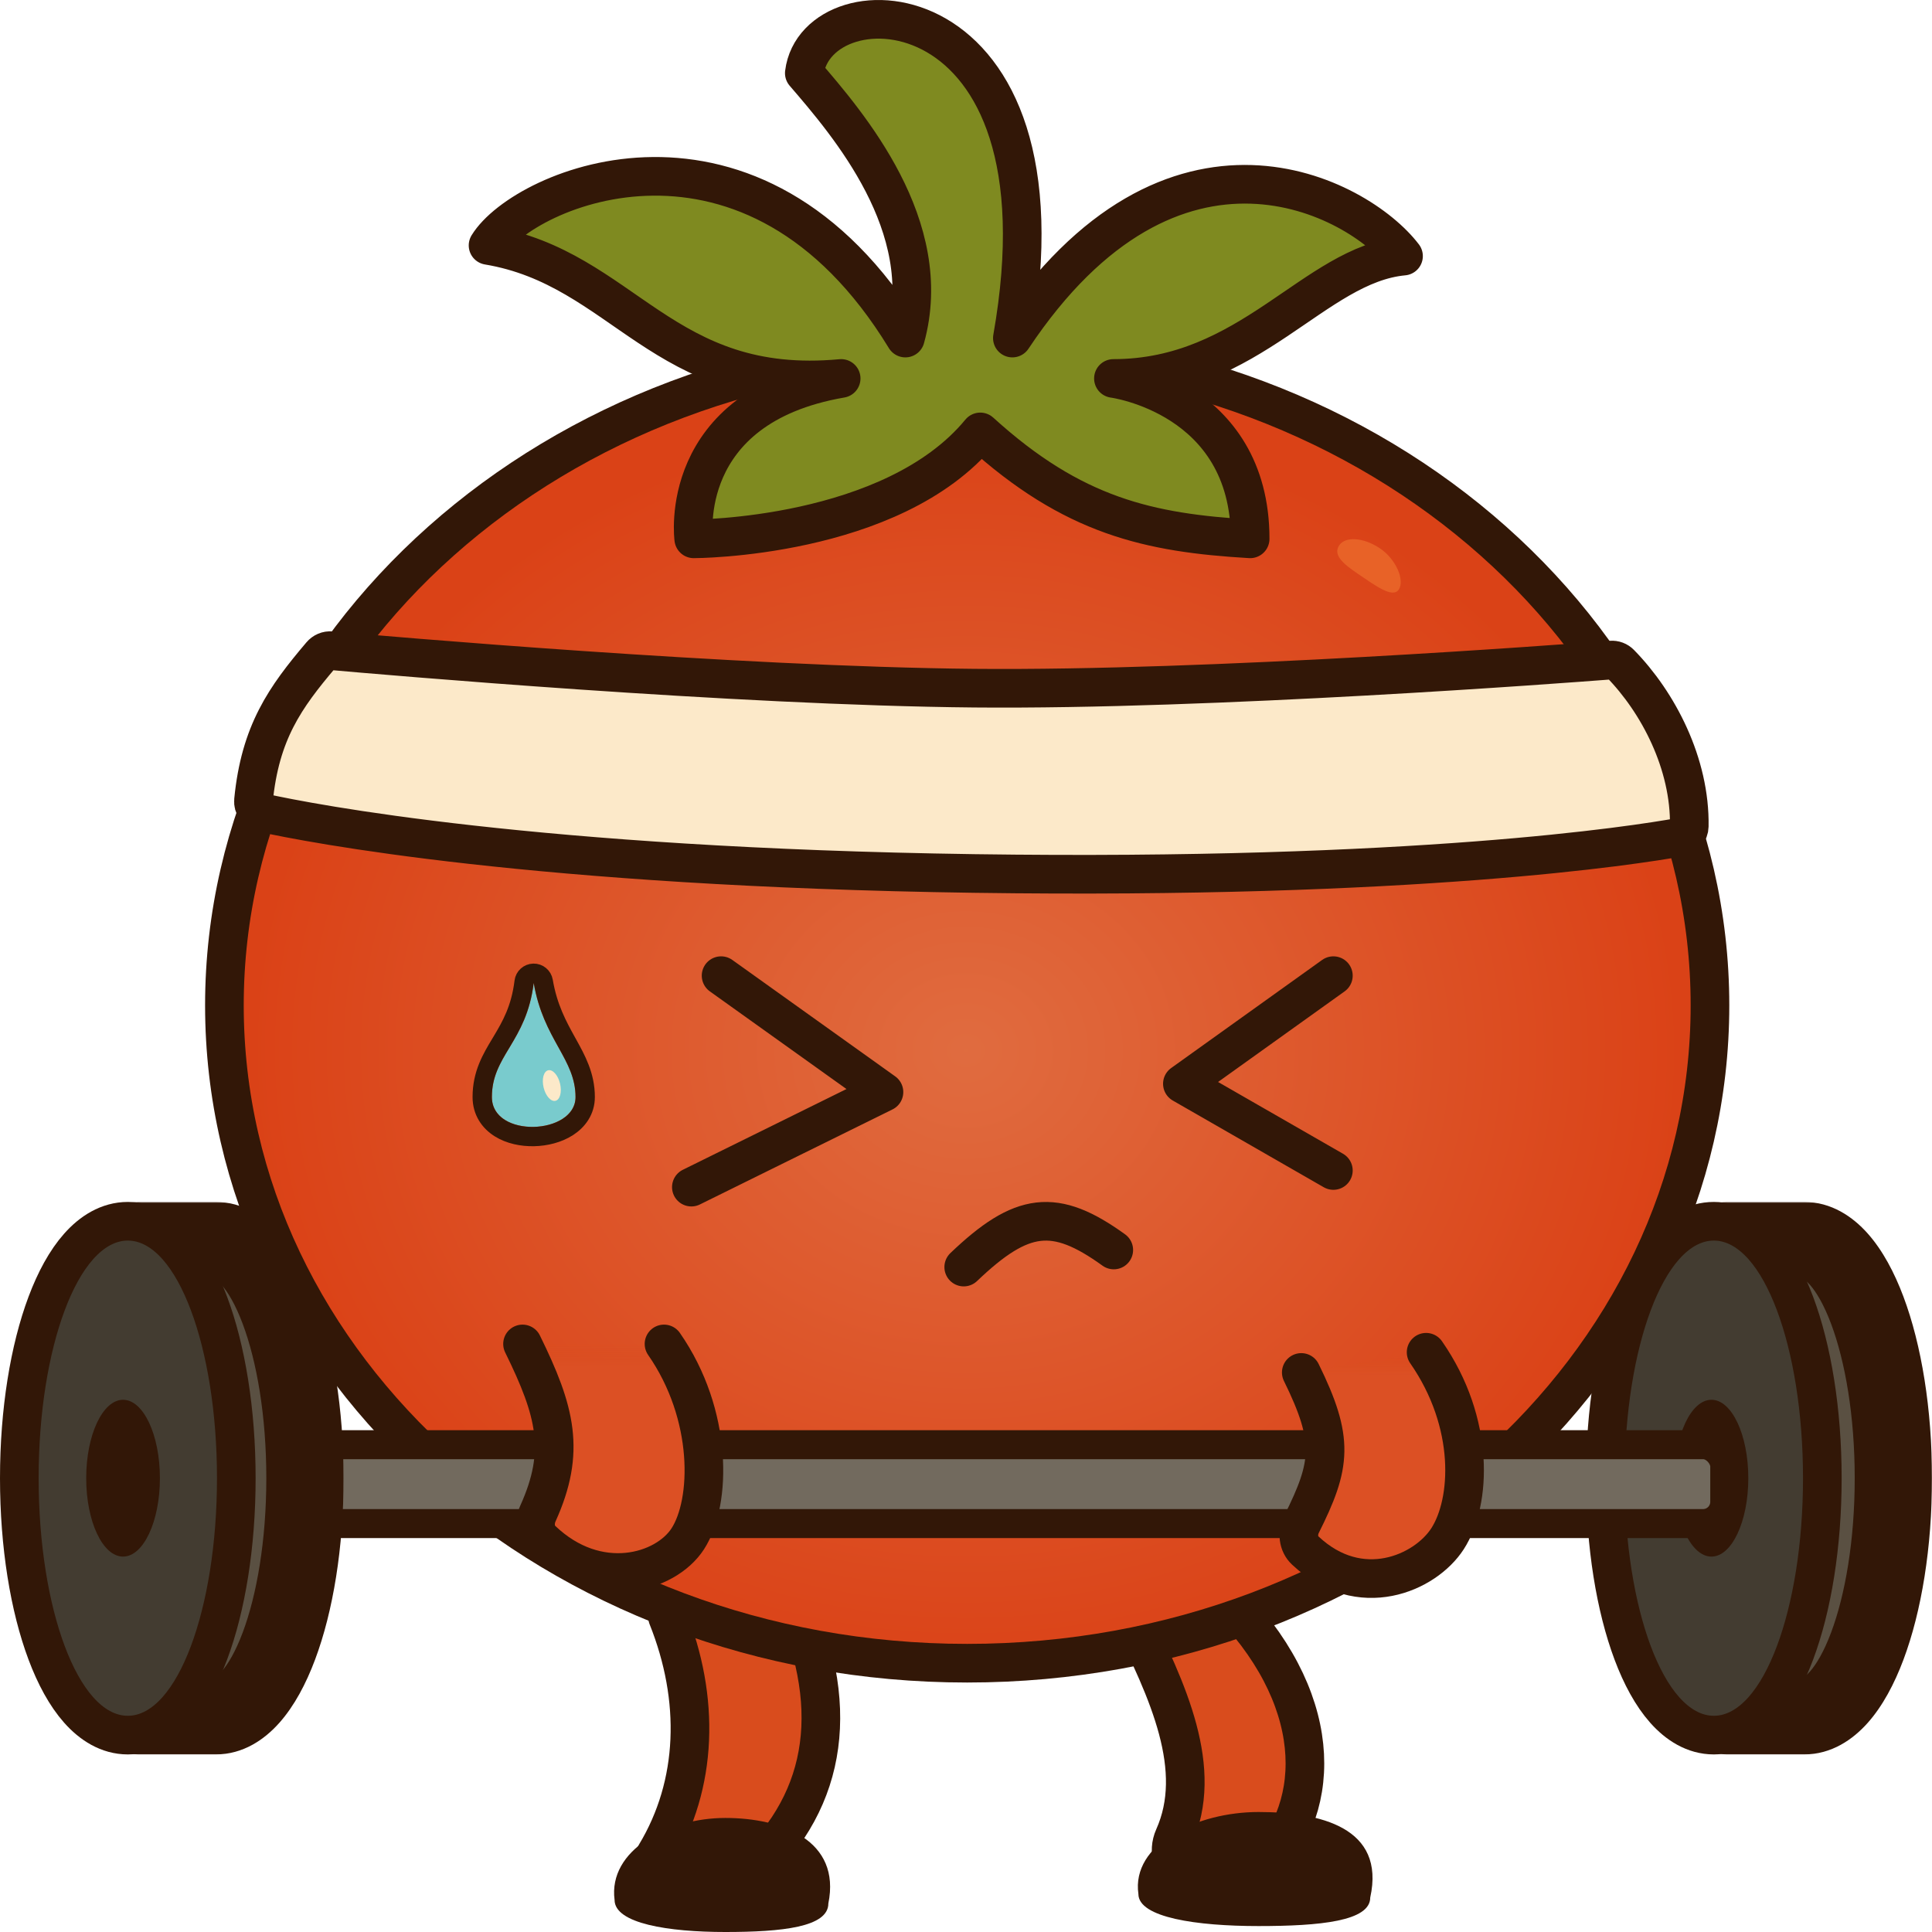 <svg width="800" height="800" viewBox="0 0 800 800" fill="none" xmlns="http://www.w3.org/2000/svg">
<path d="M266.37 768.344C286.025 740.095 290.295 708.572 278.418 674.914C277.501 672.318 279.305 669.509 282.055 669.384L327.74 667.309C329.443 667.232 331.016 668.251 331.619 669.845C348.463 714.419 339.731 751.819 304.492 780.323C294.754 788.2 283.269 786.039 267.157 773.84C265.444 772.543 265.143 770.107 266.37 768.344Z" fill="#D94C1D"/>
<path d="M276.431 669.64C289.94 703.386 289.033 738.778 271.451 767.911C268.676 772.51 269.334 778.675 273.915 781.48C287.058 789.529 295.775 787.374 304.492 780.323C340.431 751.253 348.8 712.929 330.585 667.18" stroke="#321707" stroke-width="16" stroke-linecap="round" stroke-linejoin="round"/>
<path d="M343.001 788.194C343.001 797.974 323.897 800 300.33 800C276.763 800 254.481 796.498 254.481 786.718C251.757 766.057 276.763 752.775 300.33 752.775C323.897 752.775 348.308 762.121 343.001 788.194Z" fill="#321707"/>
<path d="M482.571 767.329C500.013 739.23 486.799 706.824 470.121 673.049C468.856 670.489 470.586 667.456 473.434 667.26L508.39 664.851C509.584 664.768 510.768 665.237 511.578 666.118C550.18 708.089 546.958 752.634 519.482 776.654C518.94 777.127 518.27 777.437 517.559 777.545C505.058 779.446 495.337 777.758 484.36 773.409C481.978 772.465 481.22 769.506 482.571 767.329Z" fill="#D94C1D"/>
<path d="M467.446 667.672C483.999 700.752 498.624 732.677 486.087 760.72C483.472 766.568 485.292 774.059 491.435 775.874C499.263 778.188 506.889 778.945 515.929 777.775C517.712 777.544 519.386 776.771 520.708 775.553C547.343 751.018 549.653 706.465 510.277 664.721" stroke="#321707" stroke-width="16" stroke-linecap="round" stroke-linejoin="round"/>
<path d="M567.385 785.735C567.385 795.515 546.666 797.541 521.108 797.541C495.55 797.541 471.385 794.039 471.385 784.259C468.431 763.598 495.55 750.316 521.108 750.316C546.666 750.316 573.785 756.711 567.385 785.735Z" fill="#321707"/>
<path d="M708.062 416.298C708.062 565.877 571.273 688.696 400.492 688.696C229.712 688.696 92.923 565.877 92.923 416.298C92.923 266.72 229.712 143.901 400.492 143.901C571.273 143.901 708.062 266.72 708.062 416.298Z" fill="#D94C1D"/>
<path d="M708.062 416.298C708.062 565.877 571.273 688.696 400.492 688.696C229.712 688.696 92.923 565.877 92.923 416.298C92.923 266.72 229.712 143.901 400.492 143.901C571.273 143.901 708.062 266.72 708.062 416.298Z" fill="url(#paint0_radial_7_141)" fill-opacity="0.2"/>
<path d="M708.062 416.298C708.062 565.877 571.273 688.696 400.492 688.696C229.712 688.696 92.923 565.877 92.923 416.298C92.923 266.72 229.712 143.901 400.492 143.901C571.273 143.901 708.062 266.72 708.062 416.298Z" stroke="#321707" stroke-width="16"/>
<path d="M579.2 244.124C576.637 247.951 569.194 242.231 562.462 237.729C555.729 233.227 551.975 229.638 554.539 225.811C557.102 221.984 564.637 222.531 571.37 227.033C578.102 231.535 581.763 240.297 579.2 244.124Z" fill="#E86227"/>
<path d="M374.892 139.984C311.877 36.679 216.862 77.509 202.092 101.614C258.215 110.96 274.462 163.596 348.308 156.709C279.877 168.515 287.262 223.119 287.262 223.119C287.262 223.119 369.477 223.119 405.908 178.846C444.308 213.773 475.815 220.659 517.661 223.119C517.661 164.088 461.046 156.709 461.046 156.709C517.661 156.709 544.246 109.484 581.169 106.041C562.461 81.445 485.662 40.123 419.2 139.984C445.292 -7.594 337.969 -10.054 333.046 30.284C351.262 51.437 387.692 93.743 374.892 139.984Z" fill="#7F8A20" stroke="#321707" stroke-width="16" stroke-linejoin="round"/>
<g filter="url(#filter0_i_7_141)">
<path d="M221 407C225 430.5 238.32 438.5 238.32 454.25C238.32 470 203.679 471.5 203.679 454.25C203.679 437 218 431.5 221 407Z" fill="#79CBCD"/>
</g>
<path d="M224.943 406.329C224.61 404.371 222.891 402.955 220.906 403.001C218.921 403.048 217.271 404.543 217.03 406.514C215.634 417.914 211.658 424.828 207.784 431.286C207.628 431.548 207.47 431.81 207.312 432.072C203.561 438.308 199.679 444.763 199.679 454.25C199.679 460.147 202.74 464.477 206.965 467.13C211.045 469.691 216.202 470.73 221.087 470.624C225.979 470.518 231.069 469.255 235.07 466.686C239.145 464.068 242.32 459.888 242.32 454.25C242.32 445.397 238.597 438.688 234.922 432.067C234.834 431.908 234.746 431.75 234.658 431.591C230.858 424.739 226.822 417.366 224.943 406.329Z" stroke="#321707" stroke-width="8" stroke-linejoin="round"/>
<path d="M132.969 271.18C134.018 269.944 135.512 269.291 137.126 269.436C157.857 271.286 304.006 284.04 403.446 284.954C501.64 285.856 647.566 274.834 667.102 273.319C668.536 273.208 669.889 273.717 670.896 274.744C686.662 290.839 699.947 316.293 699.488 342.179C699.449 344.414 697.866 346.251 695.667 346.647C677.019 350.006 586.182 364.303 403.446 361.694C221.571 359.098 128.446 340.897 108.658 336.552C106.293 336.033 104.727 333.852 104.964 331.442C107.729 303.299 117.992 288.825 132.969 271.18Z" fill="#FCE9C9" stroke="#321707" stroke-width="16" stroke-linejoin="round"/>
<path d="M298.585 404L366.031 452.209L286.277 491.563M552.123 404L489.6 448.765L552.123 484.676" stroke="#321707" stroke-width="16" stroke-linecap="round" stroke-linejoin="round"/>
<path d="M399.058 524.665C423.153 501.649 436.777 499.966 461.19 517.592" stroke="#321707" stroke-width="16" stroke-linecap="round" stroke-linejoin="round"/>
<mask id="path-15-outside-1_7_141" maskUnits="userSpaceOnUse" x="694.154" y="497.699" width="106" height="229" fill="black">
<rect fill="white" x="694.154" y="497.699" width="106" height="229"/>
<path fill-rule="evenodd" clip-rule="evenodd" d="M747.077 710.469C767.469 710.469 784 666.421 784 612.084C784 557.748 767.469 513.699 747.077 513.699C746.913 513.699 746.748 513.702 746.585 513.708V513.699H715.077V562.968C711.946 577.422 710.154 594.196 710.154 612.084C710.154 629.973 711.946 646.747 715.077 661.2V710.469H746.585V710.461C746.748 710.467 746.913 710.469 747.077 710.469Z"/>
</mask>
<path fill-rule="evenodd" clip-rule="evenodd" d="M747.077 710.469C767.469 710.469 784 666.421 784 612.084C784 557.748 767.469 513.699 747.077 513.699C746.913 513.699 746.748 513.702 746.585 513.708V513.699H715.077V562.968C711.946 577.422 710.154 594.196 710.154 612.084C710.154 629.973 711.946 646.747 715.077 661.2V710.469H746.585V710.461C746.748 710.467 746.913 710.469 747.077 710.469Z" fill="#5A5042"/>
<path d="M746.585 513.708H730.585C730.585 518.048 732.348 522.202 735.469 525.217C738.591 528.232 742.804 529.849 747.141 529.698L746.585 513.708ZM746.585 513.699H762.585C762.585 504.863 755.421 497.699 746.585 497.699V513.699ZM715.077 513.699V497.699C706.24 497.699 699.077 504.863 699.077 513.699H715.077ZM715.077 562.968L730.714 566.356C730.955 565.243 731.077 564.107 731.077 562.968H715.077ZM715.077 661.2H731.077C731.077 660.061 730.955 658.926 730.714 657.813L715.077 661.2ZM715.077 710.469H699.077C699.077 719.306 706.24 726.469 715.077 726.469V710.469ZM746.585 710.469V726.469C755.421 726.469 762.585 719.306 762.585 710.469H746.585ZM746.585 710.461L747.142 694.471C742.804 694.319 738.591 695.937 735.47 698.952C732.348 701.967 730.585 706.121 730.585 710.461H746.585ZM768 612.084C768 637.841 764.055 660.446 758.206 676.031C755.259 683.883 752.136 689.126 749.481 692.119C746.81 695.129 745.961 694.469 747.077 694.469V726.469C758.389 726.469 767.254 720.303 773.417 713.357C779.596 706.393 784.43 697.227 788.165 687.275C795.68 667.252 800 640.664 800 612.084H768ZM747.077 529.699C745.961 529.699 746.81 529.039 749.481 532.05C752.136 535.043 755.259 540.286 758.206 548.137C764.055 563.723 768 586.328 768 612.084H800C800 583.504 795.68 556.917 788.165 536.894C784.43 526.941 779.596 517.776 773.417 510.812C767.254 503.865 758.389 497.699 747.077 497.699V529.699ZM747.141 529.698C747.12 529.699 747.098 529.699 747.077 529.699V497.699C746.727 497.699 746.377 497.705 746.028 497.717L747.141 529.698ZM730.585 513.699V513.708H762.585V513.699H730.585ZM715.077 529.699H746.585V497.699H715.077V529.699ZM731.077 562.968V513.699H699.077V562.968H731.077ZM726.154 612.084C726.154 595.222 727.847 579.592 730.714 566.356L699.44 559.58C696.044 575.252 694.154 593.169 694.154 612.084H726.154ZM730.714 657.813C727.847 644.577 726.154 628.946 726.154 612.084H694.154C694.154 631 696.044 648.916 699.44 664.588L730.714 657.813ZM731.077 710.469V661.2H699.077V710.469H731.077ZM746.585 694.469H715.077V726.469H746.585V694.469ZM730.585 710.461V710.469H762.585V710.461H730.585ZM747.077 694.469C747.098 694.469 747.119 694.47 747.142 694.471L746.028 726.451C746.378 726.463 746.727 726.469 747.077 726.469V694.469Z" fill="#321707" mask="url(#path-15-outside-1_7_141)"/>
<path d="M709.661 718.469C717.866 718.469 724.727 714.01 730.018 708.047C735.316 702.076 739.722 693.891 743.26 684.464C750.358 665.55 754.585 639.959 754.585 612.084C754.585 584.21 750.358 558.618 743.26 539.705C739.722 530.277 735.316 522.093 730.018 516.121C724.727 510.159 717.866 505.699 709.661 505.699C701.457 505.699 694.596 510.159 689.305 516.121C684.007 522.093 679.601 530.277 676.063 539.705C668.965 558.618 664.738 584.21 664.738 612.084C664.738 639.959 668.965 665.55 676.063 684.464C679.601 693.891 684.007 702.076 689.305 708.047C694.596 714.01 701.457 718.469 709.661 718.469Z" fill="#433C31" stroke="#321707" stroke-width="16" stroke-linejoin="round"/>
<ellipse cx="708.677" cy="612.085" rx="15.261" ry="32.467" fill="#321707"/>
<rect x="88.769" y="598.214" width="625.415" height="32.661" rx="9" fill="#726A5E" stroke="#321707" stroke-width="12" stroke-linejoin="round"/>
<mask id="path-20-outside-2_7_141" maskUnits="userSpaceOnUse" x="36.431" y="497.699" width="106" height="229" fill="black">
<rect fill="white" x="36.431" y="497.699" width="106" height="229"/>
<path fill-rule="evenodd" clip-rule="evenodd" d="M89.354 710.469C109.746 710.469 126.277 666.421 126.277 612.084C126.277 557.748 109.746 513.699 89.354 513.699C89.19 513.699 89.025 513.702 88.862 513.708V513.699H57.354V562.969C54.223 577.422 52.431 594.196 52.431 612.084C52.431 629.973 54.223 646.746 57.354 661.2V710.469H88.862V710.461C89.025 710.467 89.19 710.469 89.354 710.469Z"/>
</mask>
<path fill-rule="evenodd" clip-rule="evenodd" d="M89.354 710.469C109.746 710.469 126.277 666.421 126.277 612.084C126.277 557.748 109.746 513.699 89.354 513.699C89.19 513.699 89.025 513.702 88.862 513.708V513.699H57.354V562.969C54.223 577.422 52.431 594.196 52.431 612.084C52.431 629.973 54.223 646.746 57.354 661.2V710.469H88.862V710.461C89.025 710.467 89.19 710.469 89.354 710.469Z" fill="#5A5042"/>
<path d="M88.862 513.708H72.862C72.862 518.048 74.625 522.202 77.746 525.217C80.868 528.232 85.081 529.849 89.418 529.698L88.862 513.708ZM88.862 513.699H104.862C104.862 504.863 97.698 497.699 88.862 497.699V513.699ZM57.354 513.699V497.699C48.517 497.699 41.354 504.863 41.354 513.699H57.354ZM57.354 562.969L72.991 566.356C73.232 565.243 73.354 564.108 73.354 562.969H57.354ZM57.354 661.2H73.354C73.354 660.061 73.232 658.925 72.991 657.812L57.354 661.2ZM57.354 710.469H41.354C41.354 719.306 48.517 726.469 57.354 726.469V710.469ZM88.862 710.469V726.469C97.698 726.469 104.862 719.306 104.862 710.469H88.862ZM88.862 710.461L89.418 694.471C85.081 694.319 80.868 695.937 77.746 698.952C74.625 701.967 72.862 706.121 72.862 710.461H88.862ZM110.277 612.084C110.277 637.841 106.332 660.446 100.483 676.031C97.536 683.883 94.414 689.126 91.758 692.119C89.087 695.129 88.238 694.469 89.354 694.469V726.469C100.666 726.469 109.531 720.303 115.694 713.357C121.873 706.393 126.707 697.227 130.442 687.275C137.957 667.252 142.277 640.664 142.277 612.084H110.277ZM89.354 529.699C88.238 529.699 89.087 529.039 91.758 532.05C94.414 535.043 97.536 540.286 100.483 548.137C106.332 563.723 110.277 586.328 110.277 612.084H142.277C142.277 583.504 137.957 556.917 130.442 536.894C126.707 526.941 121.873 517.776 115.694 510.812C109.531 503.865 100.666 497.699 89.354 497.699V529.699ZM89.418 529.698C89.397 529.699 89.375 529.699 89.354 529.699V497.699C89.004 497.699 88.654 497.705 88.305 497.717L89.418 529.698ZM72.862 513.699V513.708H104.862V513.699H72.862ZM57.354 529.699H88.862V497.699H57.354V529.699ZM73.354 562.969V513.699H41.354V562.969H73.354ZM68.431 612.084C68.431 595.222 70.124 579.592 72.991 566.356L41.717 559.581C38.322 575.252 36.431 593.169 36.431 612.084H68.431ZM72.991 657.812C70.124 644.576 68.431 628.946 68.431 612.084H36.431C36.431 630.999 38.322 648.916 41.717 664.588L72.991 657.812ZM73.354 710.469V661.2H41.354V710.469H73.354ZM88.862 694.469H57.354V726.469H88.862V694.469ZM72.862 710.461V710.469H104.862V710.461H72.862ZM89.354 694.469C89.376 694.469 89.397 694.47 89.418 694.471L88.305 726.451C88.654 726.463 89.003 726.469 89.354 726.469V694.469Z" fill="#321707" mask="url(#path-20-outside-2_7_141)"/>
<path d="M52.923 718.469C61.128 718.469 67.989 714.01 73.279 708.047C78.578 702.076 82.984 693.891 86.522 684.464C93.62 665.55 97.846 639.959 97.846 612.084C97.846 584.21 93.62 558.618 86.522 539.705C82.984 530.277 78.578 522.093 73.279 516.121C67.989 510.159 61.128 505.699 52.923 505.699C44.718 505.699 37.857 510.159 32.567 516.121C27.269 522.093 22.863 530.277 19.325 539.705C12.226 558.618 8 584.21 8 612.084C8 639.959 12.226 665.55 19.325 684.464C22.863 693.891 27.269 702.076 32.567 708.047C37.857 714.01 44.718 718.469 52.923 718.469Z" fill="#433C31" stroke="#321707" stroke-width="16" stroke-linejoin="round"/>
<ellipse cx="50.954" cy="612.085" rx="15.261" ry="32.467" fill="#321707"/>
<path d="M221.023 630.352C233.801 604.395 231.236 588.142 219.151 562.29C217.897 559.607 219.83 556.497 222.791 556.497H272.863C274.173 556.497 275.407 557.139 276.13 558.232C295.296 587.219 294.453 622.223 284.8 637.173C275.199 652.042 244.935 660.169 221.591 634.76C220.496 633.568 220.308 631.804 221.023 630.352Z" fill="url(#paint1_linear_7_141)"/>
<path d="M216.369 556.497C230.145 584.535 234.36 601.009 222.739 626.72C221.072 630.409 221.467 634.824 224.394 637.621C247.298 659.515 275.579 651.454 284.8 637.173C294.646 621.923 295.326 585.809 274.954 556.497" stroke="#321707" stroke-width="16" stroke-linecap="round" stroke-linejoin="round"/>
<path d="M537.103 634.787C550.33 608.92 552.96 598.814 541.161 573.191C540.037 570.75 541.512 567.869 544.165 567.44L588.037 560.343C589.556 560.097 591.091 560.745 591.936 562.032C610.812 590.793 608.997 622.285 599.385 637.173C589.785 652.041 560.929 664.376 537.657 639.186C536.558 637.997 536.366 636.229 537.103 634.787Z" fill="url(#paint2_linear_7_141)"/>
<path d="M538.831 568.303C552.597 596.322 551.295 606.428 538.917 631.201C537.108 634.823 537.524 639.259 540.475 642.031C563.207 663.385 590.169 651.446 599.385 637.173C609.231 621.923 610.895 589.252 590.523 559.94" stroke="#321707" stroke-width="16" stroke-linecap="round" stroke-linejoin="round"/>
<ellipse cx="228.5" cy="449.5" rx="3.5" ry="6.5" transform="rotate(-13.475 228.5 449.5)" fill="#FCE9C9"/>
<defs>
<filter id="filter0_i_7_141" x="195.679" y="399" width="50.641" height="75.631" filterUnits="userSpaceOnUse" color-interpolation-filters="sRGB">
<feFlood flood-opacity="0" result="BackgroundImageFix"/>
<feBlend mode="normal" in="SourceGraphic" in2="BackgroundImageFix" result="shape"/>
<feColorMatrix in="SourceAlpha" type="matrix" values="0 0 0 0 0 0 0 0 0 0 0 0 0 0 0 0 0 0 127 0" result="hardAlpha"/>
<feOffset/>
<feGaussianBlur stdDeviation="6"/>
<feComposite in2="hardAlpha" operator="arithmetic" k2="-1" k3="1"/>
<feColorMatrix type="matrix" values="0 0 0 0 1 0 0 0 0 1 0 0 0 0 1 0 0 0 0.25 0"/>
<feBlend mode="normal" in2="shape" result="effect1_innerShadow_7_141"/>
</filter>
<radialGradient id="paint0_radial_7_141" cx="0" cy="0" r="1" gradientUnits="userSpaceOnUse" gradientTransform="translate(400 434.992) rotate(89.892) scale(261.705 294.532)">
<stop stop-color="#FBE9CA"/>
<stop offset="1" stop-color="#DE1A00"/>
</radialGradient>
<linearGradient id="paint1_linear_7_141" x1="253.922" y1="556.497" x2="253.922" y2="651.146" gradientUnits="userSpaceOnUse">
<stop stop-color="#D94C1D" stop-opacity="0"/>
<stop offset="0.1" stop-color="#DC5024"/>
</linearGradient>
<linearGradient id="paint2_linear_7_141" x1="571.163" y1="559.94" x2="571.163" y2="653.66" gradientUnits="userSpaceOnUse">
<stop stop-color="#D94C1D" stop-opacity="0"/>
<stop offset="0.1" stop-color="#DC5024"/>
</linearGradient>
</defs>
</svg>
